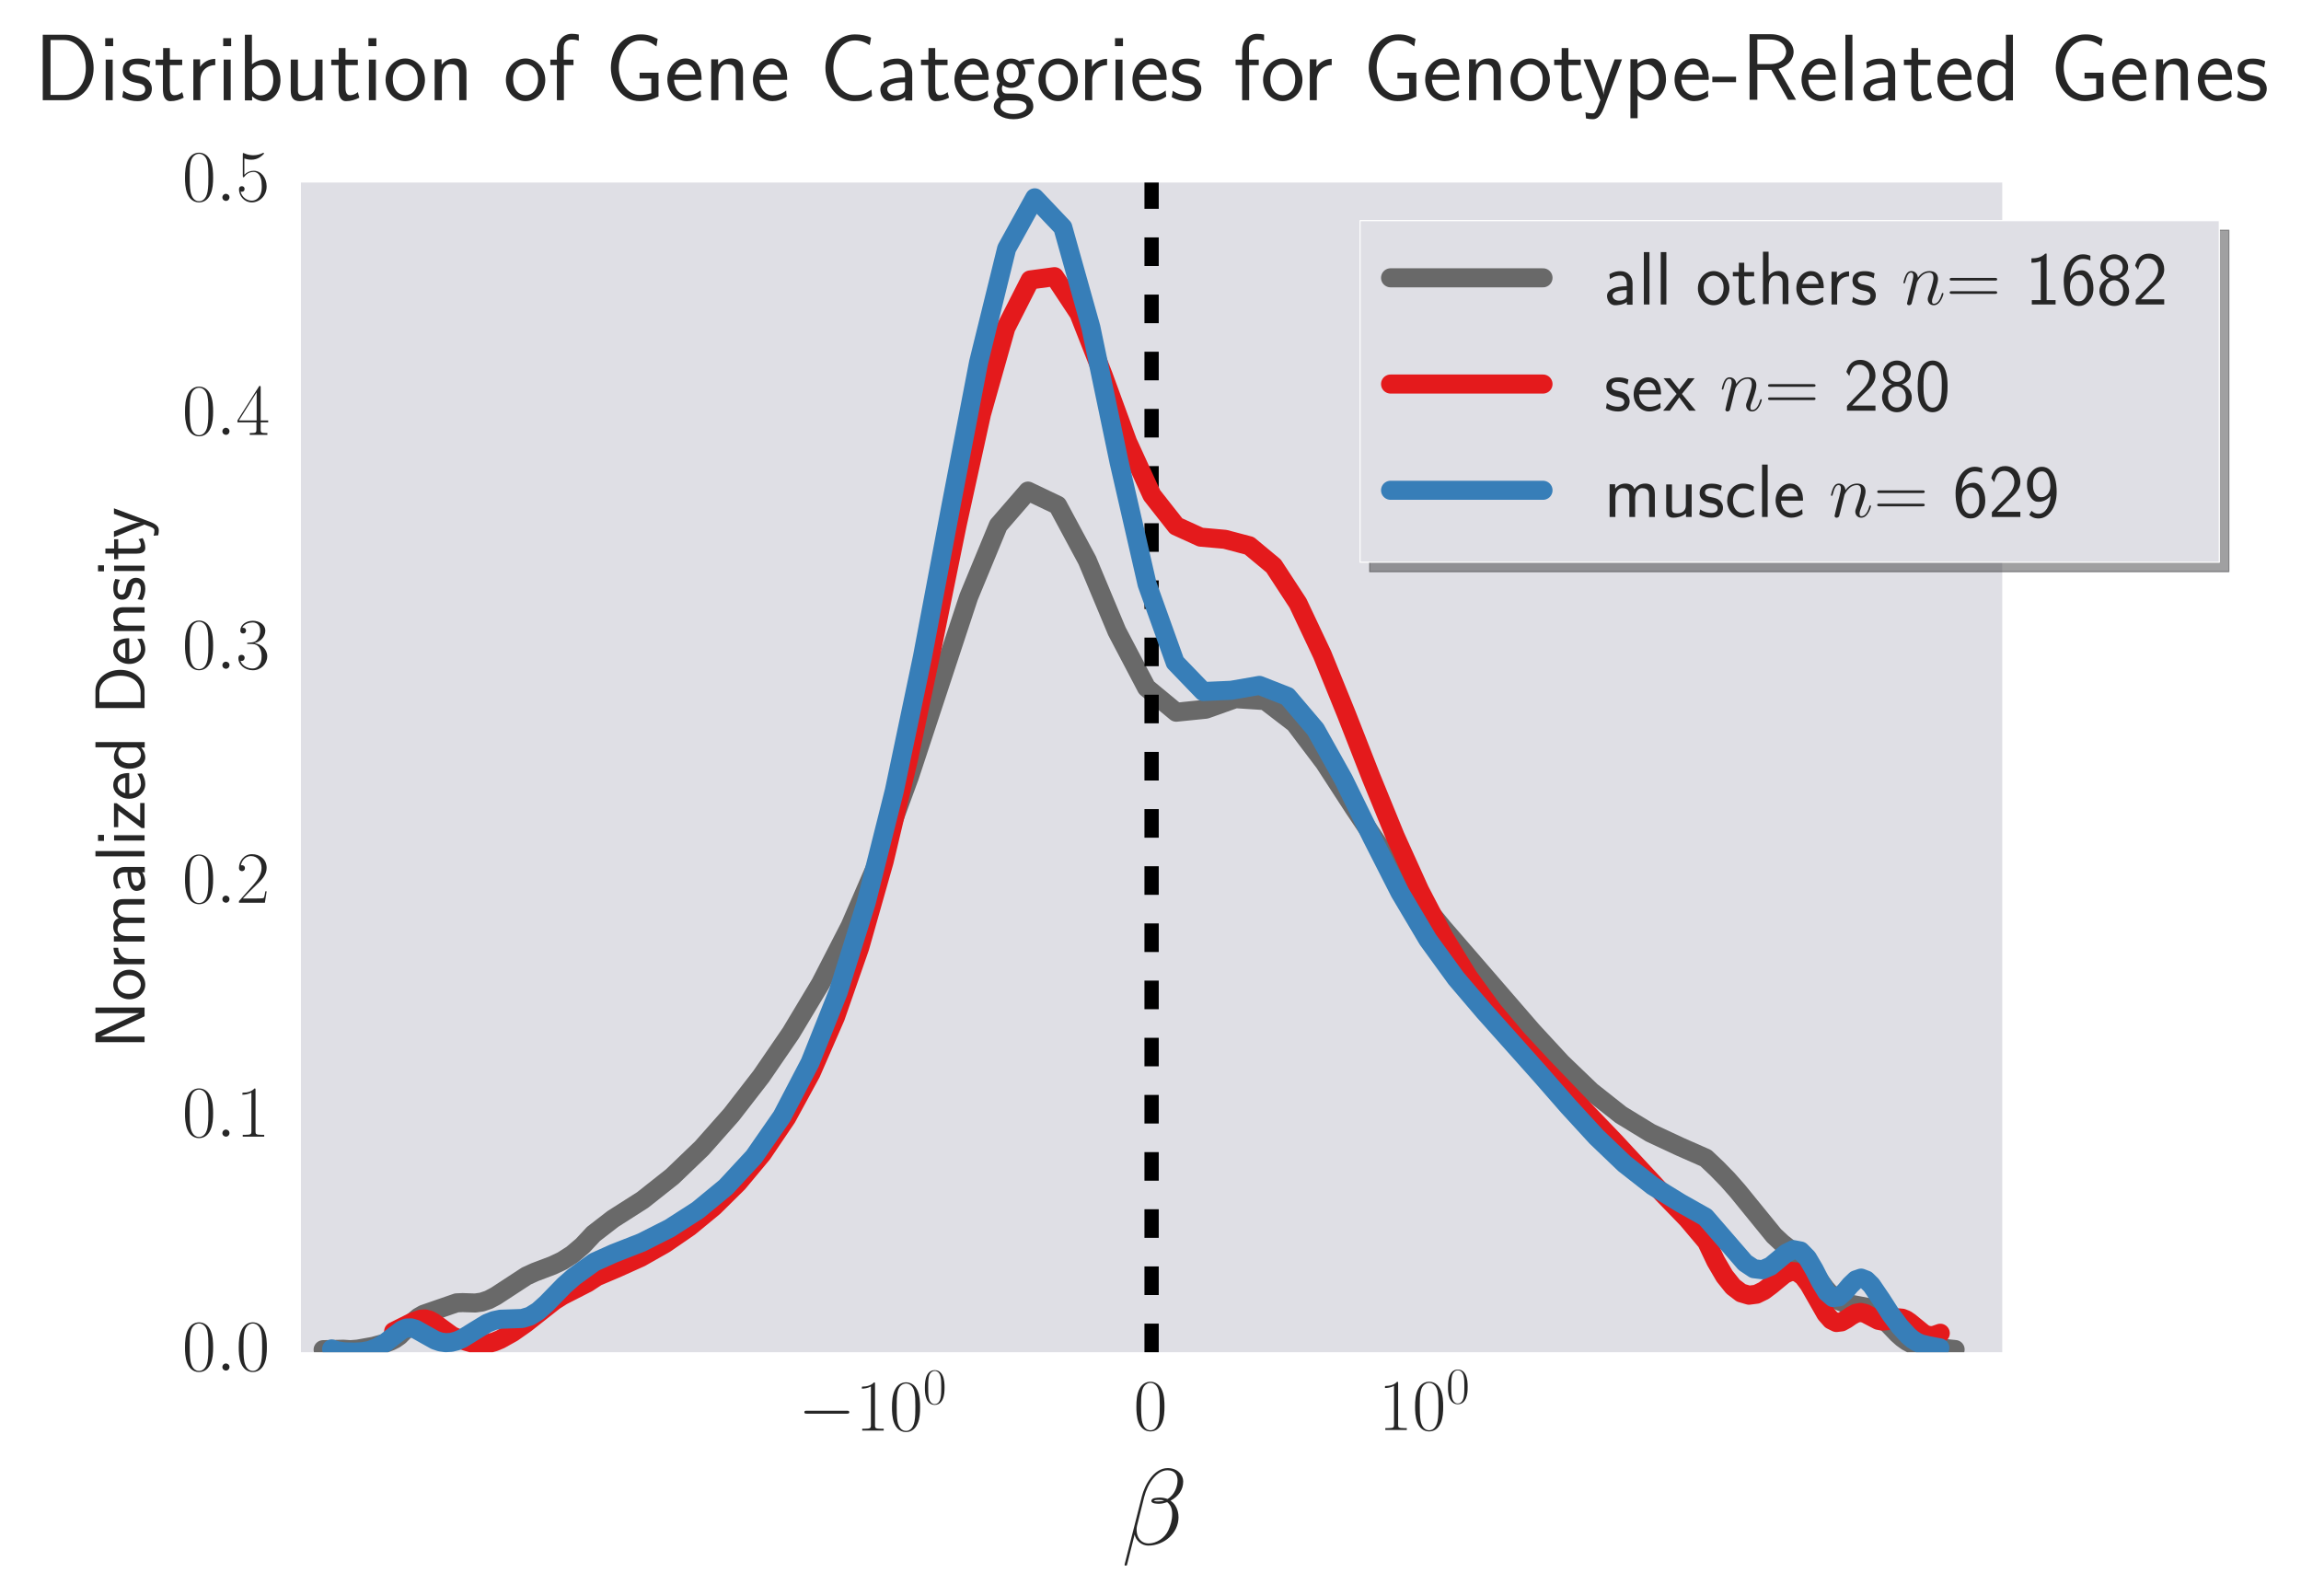 <?xml version="1.0" encoding="utf-8" standalone="no"?>
<!DOCTYPE svg PUBLIC "-//W3C//DTD SVG 1.1//EN"
  "http://www.w3.org/Graphics/SVG/1.1/DTD/svg11.dtd">
<!-- Created with matplotlib (http://matplotlib.org/) -->
<svg height="335pt" version="1.1" viewBox="0 0 483 335" width="483pt" xmlns="http://www.w3.org/2000/svg" xmlns:xlink="http://www.w3.org/1999/xlink">
 <defs>
  <style type="text/css">
*{stroke-linecap:butt;stroke-linejoin:round;stroke-miterlimit:100000;}
  </style>
 </defs>
 <g id="figure_1">
  <g id="patch_1">
   <path d="M 0 335.859 
L 483.461 335.859 
L 483.461 0 
L 0 0 
z
" style="fill:#ffffff;"/>
  </g>
  <g id="axes_1">
   <g id="patch_2">
    <path d="M 63.171 283.833 
L 420.291 283.833 
L 420.291 38.313 
L 63.171 38.313 
z
" style="fill:#dfdfe5;"/>
   </g>
   <g id="matplotlib.axis_1">
    <g id="xtick_1">
     <g id="line2d_1"/>
     <g id="line2d_2"/>
     <g id="text_1">
      <!-- $-10^{0}$ -->
      <defs>
       <path d="M 65.906 23 
C 67.594 23 69.406 23 69.406 25 
C 69.406 27 67.594 27 65.906 27 
L 11.797 27 
C 10.094 27 8.297 27 8.297 25 
C 8.297 23 10.094 23 11.797 23 
z
" id="CMSY10-0"/>
       <path d="M 42 31.641 
C 42 37.75 41.906 48.125 37.703 56.109 
C 34 63.109 28.094 65.594 22.906 65.594 
C 18.094 65.594 12 63.406 8.203 56.203 
C 4.203 48.719 3.797 39.438 3.797 31.641 
C 3.797 25.953 3.906 17.281 7 9.672 
C 11.297 -0.609 19 -2 22.906 -2 
C 27.5 -2 34.5 -0.109 38.594 9.375 
C 41.594 16.281 42 24.359 42 31.641 
M 22.906 -0.406 
C 16.5 -0.406 12.703 5.078 11.297 12.688 
C 10.203 18.562 10.203 27.156 10.203 32.75 
C 10.203 40.438 10.203 46.828 11.5 52.922 
C 13.406 61.391 19 64 22.906 64 
C 27 64 32.297 61.297 34.203 53.125 
C 35.5 47.438 35.594 40.734 35.594 32.75 
C 35.594 26.25 35.594 18.266 34.406 12.375 
C 32.297 1.484 26.406 -0.406 22.906 -0.406 
" id="CMR17-48"/>
       <path d="M 26.594 63.406 
C 26.594 65.5 26.5 65.5 25.094 65.5 
C 21.203 61.188 15.297 59.797 9.703 59.797 
C 9.406 59.797 8.906 59.797 8.797 59.5 
C 8.703 59.297 8.703 59.094 8.703 57 
C 11.797 57 17 57.594 21 59.984 
L 21 7.203 
C 21 3.688 20.797 2.5 12.203 2.5 
L 9.203 2.5 
L 9.203 0 
C 14 0 19 0 23.797 0 
C 28.594 0 33.594 0 38.406 0 
L 38.406 2.5 
L 35.406 2.5 
C 26.797 2.5 26.594 3.594 26.594 7.156 
z
" id="CMR17-49"/>
      </defs>
      <g style="fill:#262626;" transform="translate(167.558 300.287)scale(0.155 -0.155)">
       <use transform="scale(0.996)" xlink:href="#CMSY10-0"/>
       <use transform="translate(77.487 0.0)scale(0.996)" xlink:href="#CMR17-49"/>
       <use transform="translate(123.178 0.0)scale(0.996)" xlink:href="#CMR17-48"/>
       <use transform="translate(168.868 36.154)scale(0.697)" xlink:href="#CMR17-48"/>
      </g>
     </g>
    </g>
    <g id="xtick_2">
     <g id="line2d_3"/>
     <g id="line2d_4"/>
     <g id="text_2">
      <!-- $0$ -->
      <g style="fill:#262626;" transform="translate(237.95 300.157)scale(0.155 -0.155)">
       <use transform="scale(0.996)" xlink:href="#CMR17-48"/>
      </g>
     </g>
    </g>
    <g id="xtick_3">
     <g id="line2d_5"/>
     <g id="line2d_6"/>
     <g id="text_3">
      <!-- $10^{0}$ -->
      <g style="fill:#262626;" transform="translate(289.372 300.157)scale(0.155 -0.155)">
       <use transform="scale(0.996)" xlink:href="#CMR17-49"/>
       <use transform="translate(45.69 0.0)scale(0.996)" xlink:href="#CMR17-48"/>
       <use transform="translate(91.381 36.154)scale(0.697)" xlink:href="#CMR17-48"/>
      </g>
     </g>
    </g>
    <g id="xtick_4">
     <g id="line2d_7"/>
     <g id="line2d_8"/>
    </g>
    <g id="xtick_5">
     <g id="line2d_9"/>
     <g id="line2d_10"/>
    </g>
    <g id="xtick_6">
     <g id="line2d_11"/>
     <g id="line2d_12"/>
    </g>
    <g id="text_4">
     <path d="M 248.365 310.951 
C 248.365 309.591 247.198 308.162 245.114 308.162 
C 242.157 308.162 240.277 311.753 239.683 314.12 
L 236.063 328.398 
C 236.017 328.581 236.153 328.628 236.267 328.628 
C 236.429 328.628 236.543 328.606 236.565 328.491 
L 238.169 322.104 
C 238.398 323.382 239.658 324.431 241.011 324.431 
C 244.287 324.431 247.381 321.875 247.381 318.477 
C 247.381 317.611 247.177 316.744 246.693 316.014 
C 246.418 315.581 246.074 315.262 245.709 314.986 
C 247.359 314.124 248.365 312.745 248.365 310.951 
M 244.38 314.965 
C 244.012 315.101 243.646 315.148 243.21 315.148 
C 242.891 315.148 242.594 315.169 242.179 315.033 
C 242.408 314.872 242.751 314.829 243.235 314.829 
C 243.646 314.829 244.058 314.872 244.38 314.965 
M 247.177 310.747 
C 247.177 311.993 246.557 313.809 245.068 314.646 
C 244.631 314.471 244.037 314.349 243.532 314.349 
C 243.052 314.349 241.677 314.349 241.677 315.055 
C 241.677 315.649 242.938 315.649 243.324 315.649 
C 243.922 315.649 244.448 315.495 245 315.309 
C 245.73 315.903 246.052 316.68 246.052 317.819 
C 246.052 319.143 245.687 320.21 245.25 321.191 
C 244.495 322.881 242.708 323.973 241.126 323.973 
C 239.454 323.973 238.584 322.656 238.584 321.109 
C 238.584 320.901 238.584 320.604 238.673 320.267 
L 240.163 314.281 
C 240.918 311.302 242.844 308.617 245.068 308.617 
C 246.718 308.617 247.177 309.752 247.177 310.747 
" style="fill:#262626;"/>
    </g>
   </g>
   <g id="matplotlib.axis_2">
    <g id="ytick_1">
     <g id="line2d_13"/>
     <g id="line2d_14"/>
     <g id="text_5">
      <!-- $0.0$ -->
      <defs>
       <path d="M 18.406 4.797 
C 18.406 7.688 16 9.672 13.594 9.672 
C 10.703 9.672 8.703 7.281 8.703 4.891 
C 8.703 2 11.094 0 13.5 0 
C 16.406 0 18.406 2.391 18.406 4.797 
" id="CMMI12-58"/>
      </defs>
      <g style="fill:#262626;" transform="translate(38.25 287.694)scale(0.155 -0.155)">
       <use transform="scale(0.996)" xlink:href="#CMR17-48"/>
       <use transform="translate(45.69 0.0)scale(0.996)" xlink:href="#CMMI12-58"/>
       <use transform="translate(72.788 0.0)scale(0.996)" xlink:href="#CMR17-48"/>
      </g>
     </g>
    </g>
    <g id="ytick_2">
     <g id="line2d_15"/>
     <g id="line2d_16"/>
     <g id="text_6">
      <!-- $0.1$ -->
      <g style="fill:#262626;" transform="translate(38.25 238.59)scale(0.155 -0.155)">
       <use transform="scale(0.996)" xlink:href="#CMR17-48"/>
       <use transform="translate(45.69 0.0)scale(0.996)" xlink:href="#CMMI12-58"/>
       <use transform="translate(72.788 0.0)scale(0.996)" xlink:href="#CMR17-49"/>
      </g>
     </g>
    </g>
    <g id="ytick_3">
     <g id="line2d_17"/>
     <g id="line2d_18"/>
     <g id="text_7">
      <!-- $0.2$ -->
      <defs>
       <path d="M 41.703 15.453 
L 39.906 15.453 
C 38.906 8.375 38.094 7.172 37.703 6.562 
C 37.203 5.766 30 5.766 28.594 5.766 
L 9.406 5.766 
C 13 9.672 20 16.75 28.5 24.953 
C 34.594 30.734 41.703 37.531 41.703 47.422 
C 41.703 59.219 32.297 66 21.797 66 
C 10.797 66 4.094 56.312 4.094 47.344 
C 4.094 43.438 7 42.938 8.203 42.938 
C 9.203 42.938 12.203 43.547 12.203 47.031 
C 12.203 50.109 9.594 51 8.203 51 
C 7.594 51 7 50.906 6.594 50.703 
C 8.5 59.219 14.297 63.406 20.406 63.406 
C 29.094 63.406 34.797 56.516 34.797 47.422 
C 34.797 38.734 29.703 31.25 24 24.75 
L 4.094 2.281 
L 4.094 0 
L 39.297 0 
z
" id="CMR17-50"/>
      </defs>
      <g style="fill:#262626;" transform="translate(38.25 189.486)scale(0.155 -0.155)">
       <use transform="scale(0.996)" xlink:href="#CMR17-48"/>
       <use transform="translate(45.69 0.0)scale(0.996)" xlink:href="#CMMI12-58"/>
       <use transform="translate(72.788 0.0)scale(0.996)" xlink:href="#CMR17-50"/>
      </g>
     </g>
    </g>
    <g id="ytick_4">
     <g id="line2d_19"/>
     <g id="line2d_20"/>
     <g id="text_8">
      <!-- $0.3$ -->
      <defs>
       <path d="M 22.094 33.703 
C 31 33.703 34.906 25.969 34.906 17.031 
C 34.906 5 28.5 0.391 22.703 0.391 
C 17.406 0.391 8.797 3.031 6.094 10.828 
C 6.594 10.625 7.094 10.625 7.594 10.625 
C 10 10.625 11.797 12.219 11.797 14.812 
C 11.797 17.703 9.594 19 7.594 19 
C 5.906 19 3.297 18.203 3.297 14.469 
C 3.297 5.234 12.297 -2 22.906 -2 
C 34 -2 42.5 6.719 42.5 16.953 
C 42.5 26.672 34.5 33.703 25 34.797 
C 32.594 36.375 39.906 43.062 39.906 52.016 
C 39.906 59.688 32 65.297 23 65.297 
C 13.906 65.297 5.906 59.828 5.906 52.016 
C 5.906 48.594 8.5 48 9.797 48 
C 11.906 48 13.703 49.297 13.703 51.891 
C 13.703 54.469 11.906 55.766 9.797 55.766 
C 9.406 55.766 8.906 55.766 8.5 55.578 
C 11.406 61.859 19.297 63 22.797 63 
C 26.297 63 32.906 61.328 32.906 51.875 
C 32.906 49.109 32.5 44.188 29.094 39.844 
C 26.094 36 22.703 36 19.406 35.688 
C 18.906 35.688 16.594 35.453 16.203 35.453 
C 15.5 35.359 15.094 35.266 15.094 34.5 
C 15.094 33.797 15.203 33.703 17.203 33.703 
z
" id="CMR17-51"/>
      </defs>
      <g style="fill:#262626;" transform="translate(38.25 140.382)scale(0.155 -0.155)">
       <use transform="scale(0.996)" xlink:href="#CMR17-48"/>
       <use transform="translate(45.69 0.0)scale(0.996)" xlink:href="#CMMI12-58"/>
       <use transform="translate(72.788 0.0)scale(0.996)" xlink:href="#CMR17-51"/>
      </g>
     </g>
    </g>
    <g id="ytick_5">
     <g id="line2d_21"/>
     <g id="line2d_22"/>
     <g id="text_9">
      <!-- $0.4$ -->
      <defs>
       <path d="M 33.594 64.406 
C 33.594 66.5 33.5 66.5 31.703 66.5 
L 2 19.594 
L 2 17 
L 27.797 17 
L 27.797 7.141 
C 27.797 3.5 27.594 2.5 20.594 2.5 
L 18.703 2.5 
L 18.703 0 
C 21.906 0 27.297 0 30.703 0 
C 34.094 0 39.5 0 42.703 0 
L 42.703 2.5 
L 40.797 2.5 
C 33.797 2.5 33.594 3.5 33.594 7.141 
L 33.594 17 
L 43.797 17 
L 43.797 19.594 
L 33.594 19.594 
z
M 28.094 57.859 
L 28.094 19.594 
L 4 19.594 
z
" id="CMR17-52"/>
      </defs>
      <g style="fill:#262626;" transform="translate(38.25 91.278)scale(0.155 -0.155)">
       <use transform="scale(0.996)" xlink:href="#CMR17-48"/>
       <use transform="translate(45.69 0.0)scale(0.996)" xlink:href="#CMMI12-58"/>
       <use transform="translate(72.788 0.0)scale(0.996)" xlink:href="#CMR17-52"/>
      </g>
     </g>
    </g>
    <g id="ytick_6">
     <g id="line2d_23"/>
     <g id="line2d_24"/>
     <g id="text_10">
      <!-- $0.5$ -->
      <defs>
       <path d="M 11.406 57.688 
C 12.406 57.281 16.5 56 20.703 56 
C 30 56 35.094 61.109 38 64.062 
C 38 64.953 38 65.5 37.406 65.5 
C 37.297 65.5 37.094 65.5 36.297 65.047 
C 32.797 63.406 28.703 62.078 23.703 62.078 
C 20.703 62.078 16.203 62.484 11.297 64.672 
C 10.203 65.172 10 65.172 9.906 65.172 
C 9.406 65.172 9.297 65.062 9.297 63.078 
L 9.297 34.422 
C 9.297 32.641 9.297 32.141 10.297 32.141 
C 10.797 32.141 11 32.344 11.5 33.031 
C 14.703 37.516 19.094 39.406 24.094 39.406 
C 27.594 39.406 35.094 37.219 35.094 20.141 
C 35.094 16.953 35.094 11.172 32.094 6.578 
C 29.594 2.484 25.703 0.391 21.406 0.391 
C 14.797 0.391 8.094 5 6.297 12.719 
C 6.703 12.609 7.5 12.422 7.906 12.422 
C 9.203 12.422 11.703 13.125 11.703 16.219 
C 11.703 18.906 9.797 20 7.906 20 
C 5.594 20 4.094 18.594 4.094 15.797 
C 4.094 7.094 11 -2 21.594 -2 
C 31.906 -2 41.703 6.875 41.703 19.75 
C 41.703 31.719 33.906 41 24.203 41 
C 19.094 41 14.797 39.109 11.406 35.531 
z
" id="CMR17-53"/>
      </defs>
      <g style="fill:#262626;" transform="translate(38.25 42.174)scale(0.155 -0.155)">
       <use transform="scale(0.996)" xlink:href="#CMR17-48"/>
       <use transform="translate(45.69 0.0)scale(0.996)" xlink:href="#CMMI12-58"/>
       <use transform="translate(72.788 0.0)scale(0.996)" xlink:href="#CMR17-53"/>
      </g>
     </g>
    </g>
    <g id="text_11">
     <path d="M 20.584 216.645 
L 20.033 216.916 
L 20.033 218.753 
L 30.345 218.753 
L 30.345 217.588 
L 21.177 217.588 
L 21.163 217.572 
C 21.432 217.467 21.565 217.408 22.887 216.794 
L 29.793 213.598 
L 30.345 213.329 
L 30.345 211.489 
L 20.033 211.489 
L 20.033 212.657 
L 29.2 212.657 
L 29.217 212.671 
C 28.948 212.776 28.815 212.834 27.494 213.448 
z
M 27.178 203.553 
C 25.264 203.553 23.769 204.973 23.769 206.647 
C 23.769 208.366 25.308 209.755 27.178 209.755 
C 29.074 209.755 30.494 208.321 30.494 206.661 
C 30.494 204.959 29.03 203.553 27.178 203.553 
M 29.558 206.647 
C 29.558 207.707 28.689 208.62 27.057 208.62 
C 25.322 208.62 24.678 207.558 24.678 206.661 
C 24.678 205.69 25.38 204.69 27.057 204.69 
C 28.75 204.69 29.558 205.662 29.558 206.647 
M 27.162 201.295 
C 25.756 201.295 24.815 200.265 24.815 198.951 
L 23.832 198.951 
C 23.832 199.906 24.309 200.802 25.084 201.342 
L 23.905 201.342 
L 23.905 202.402 
L 30.345 202.402 
L 30.345 201.295 
z
M 25.962 188.724 
C 24.955 188.724 23.769 188.978 23.769 190.652 
C 23.769 191.773 24.47 192.446 24.902 192.745 
C 24.11 193.013 23.769 193.641 23.769 194.538 
C 23.769 195.554 24.348 196.196 24.766 196.539 
L 23.905 196.539 
L 23.905 197.629 
L 30.345 197.629 
L 30.345 196.495 
L 26.704 196.495 
C 25.817 196.495 24.675 196.165 24.675 195.105 
C 24.675 193.744 25.637 193.744 26.074 193.744 
L 30.345 193.744 
L 30.345 192.609 
L 26.704 192.609 
C 25.817 192.609 24.675 192.28 24.675 191.22 
C 24.675 189.859 25.637 189.859 26.074 189.859 
L 30.345 189.859 
L 30.345 188.724 
z
M 26.163 181.984 
C 24.759 181.984 23.788 182.983 23.788 184.328 
C 23.788 184.987 23.907 185.703 24.383 186.525 
L 25.359 186.437 
C 25.095 186.063 24.666 185.421 24.666 184.344 
C 24.666 183.581 25.254 183.119 26.184 183.119 
L 26.758 183.119 
C 26.758 185.51 27.454 187.004 28.649 187.004 
C 29.268 187.004 30.494 186.63 30.494 185.391 
C 30.494 185.166 30.494 183.955 29.838 183.088 
L 30.389 183.088 
L 30.389 181.984 
z
M 28.439 183.119 
C 28.708 183.119 29.065 183.119 29.331 183.567 
C 29.586 183.955 29.586 184.45 29.586 184.657 
C 29.586 185.405 29.151 185.914 28.607 185.914 
C 27.517 185.914 27.517 183.581 27.517 183.119 
z
M 20.033 178.652 
L 20.033 179.757 
L 30.345 179.757 
L 30.345 178.652 
z
M 20.577 175.25 
L 20.577 176.504 
L 21.826 176.504 
L 21.826 175.25 
z
M 23.949 175.325 
L 23.949 176.43 
L 30.345 176.43 
L 30.345 175.325 
z
M 24.502 168.605 
L 23.923 168.605 
L 23.923 173.626 
L 24.815 173.626 
L 24.815 171.713 
C 24.815 171.533 24.815 171.356 24.815 171.176 
L 24.815 170.13 
L 29.735 173.822 
L 30.345 173.822 
L 30.345 168.561 
L 29.422 168.561 
L 29.422 170.592 
C 29.422 170.772 29.422 170.952 29.422 171.132 
L 29.422 172.281 
z
M 27.129 162.265 
C 26.632 162.265 25.668 162.293 24.869 162.772 
C 24.01 163.295 23.769 164.147 23.769 164.79 
C 23.769 166.345 25.236 167.659 27.134 167.659 
C 28.986 167.659 30.494 166.3 30.494 164.582 
C 30.494 163.909 30.3 163.087 29.765 162.34 
C 29.705 162.34 29.378 162.368 29.364 162.385 
C 29.334 162.385 28.874 162.429 28.813 162.429 
C 29.394 163.146 29.586 163.968 29.586 164.565 
C 29.586 165.523 28.787 166.552 27.129 166.599 
z
M 26.31 166.478 
C 25.478 166.284 24.692 165.628 24.692 164.79 
C 24.692 164.565 24.692 163.519 26.31 163.251 
z
M 20.033 155.765 
L 20.033 156.87 
L 24.652 156.87 
C 24.267 157.334 23.909 158.095 23.909 158.934 
C 23.909 160.293 25.369 161.369 27.199 161.369 
C 29.032 161.369 30.494 160.307 30.494 158.978 
C 30.494 157.946 29.943 157.26 29.63 156.9 
L 30.375 156.9 
L 30.375 155.765 
z
M 28.393 156.9 
C 28.6 156.9 28.82 156.9 29.219 157.365 
C 29.469 157.663 29.586 158.021 29.586 158.364 
C 29.586 159.172 29 160.232 27.216 160.232 
C 25.362 160.232 24.815 159.036 24.815 158.215 
C 24.815 157.663 25.081 157.215 25.523 156.9 
z
M 20.033 148.616 
L 30.345 148.616 
L 30.345 144.94 
C 30.345 142.489 28.056 140.607 25.278 140.607 
C 22.41 140.607 20.033 142.489 20.033 144.94 
z
M 29.511 147.392 
L 20.867 147.392 
L 20.867 145.27 
C 20.867 143.266 22.693 141.833 25.278 141.833 
C 27.76 141.833 29.511 143.252 29.511 145.27 
z
M 27.129 133.973 
C 26.632 133.973 25.668 134.001 24.869 134.48 
C 24.01 135.003 23.769 135.855 23.769 136.497 
C 23.769 138.052 25.236 139.367 27.134 139.367 
C 28.986 139.367 30.494 138.008 30.494 136.289 
C 30.494 135.617 30.3 134.795 29.765 134.048 
C 29.705 134.048 29.378 134.076 29.364 134.092 
C 29.334 134.092 28.874 134.137 28.813 134.137 
C 29.394 134.853 29.586 135.675 29.586 136.273 
C 29.586 137.23 28.787 138.26 27.129 138.307 
z
M 26.31 138.185 
C 25.478 137.992 24.692 137.335 24.692 136.497 
C 24.692 136.273 24.692 135.227 26.31 134.958 
z
M 25.962 127.456 
C 25.014 127.456 23.769 127.681 23.769 129.371 
C 23.769 130.326 24.26 130.954 24.766 131.372 
L 23.905 131.372 
L 23.905 132.463 
L 30.345 132.463 
L 30.345 131.328 
L 26.704 131.328 
C 25.759 131.328 24.675 130.968 24.675 129.953 
C 24.675 128.638 25.563 128.594 26.074 128.594 
L 30.345 128.594 
L 30.345 127.456 
z
M 24.211 121.526 
C 23.79 122.409 23.79 123.095 23.79 123.544 
C 23.79 124.606 24.162 125.876 25.668 125.876 
C 27.171 125.876 27.501 124.233 27.592 123.784 
C 27.725 123.095 27.874 122.334 28.617 122.334 
C 29.558 122.334 29.558 123.411 29.558 123.604 
C 29.558 124.202 29.394 125.024 28.855 125.771 
L 29.854 125.951 
C 30.345 125.099 30.494 124.277 30.494 123.588 
C 30.494 121.75 29.373 121.288 28.521 121.288 
C 27.79 121.288 27.297 121.706 27.073 121.991 
C 26.683 122.484 26.639 122.663 26.384 123.887 
C 26.354 124.097 26.191 124.83 25.52 124.83 
C 24.666 124.83 24.666 123.887 24.666 123.679 
C 24.666 122.708 24.967 122.11 25.189 121.706 
z
M 20.577 118.666 
L 20.577 119.92 
L 21.827 119.92 
L 21.827 118.666 
z
M 23.949 118.74 
L 23.949 119.845 
L 30.345 119.845 
L 30.345 118.74 
z
M 24.815 115.128 
L 24.815 113.186 
L 23.954 113.186 
L 23.954 115.128 
L 22.125 115.128 
L 22.125 116.191 
L 23.954 116.191 
L 23.954 117.37 
L 24.815 117.37 
L 24.815 116.219 
L 28.596 116.219 
C 29.448 116.219 30.494 116.025 30.494 115.04 
C 30.494 114.293 30.286 113.604 29.943 112.948 
L 29.065 113.186 
C 29.378 113.545 29.558 113.977 29.558 114.442 
C 29.558 115.098 28.719 115.128 28.346 115.128 
z
M 23.919 106.694 
L 23.919 107.859 
C 27.323 109.129 28.705 109.564 29.45 109.592 
L 29.45 109.608 
C 28.719 109.652 26.935 110.311 25.658 110.834 
L 23.919 111.535 
L 23.919 112.746 
L 30.314 110.101 
C 30.76 110.264 31.43 110.505 31.58 110.579 
C 32.411 110.909 32.411 111.133 32.411 111.371 
C 32.411 111.432 32.411 111.908 32.234 112.447 
L 33.214 112.356 
C 33.289 111.983 33.333 111.609 33.333 111.341 
C 33.333 110.967 33.333 110.22 31.505 109.533 
z
" style="fill:#262626;"/>
    </g>
   </g>
   <g id="line2d_25">
    <path clip-path="url(#paca8605c27)" d="M 67.827 283.305 
L 72.063 283.206 
L 73.567 283.305 
L 75.124 283.181 
L 78.407 282.589 
L 81.036 281.876 
L 81.947 281.543 
L 82.877 281.081 
L 83.827 280.414 
L 85.788 278.442 
L 86.801 277.371 
L 87.838 276.485 
L 88.899 275.878 
L 95.846 273.474 
L 97.115 273.424 
L 99.765 273.507 
L 101.151 273.31 
L 102.58 272.823 
L 104.056 272.047 
L 110.494 267.841 
L 112.258 267.034 
L 116.005 265.616 
L 118.002 264.675 
L 120.091 263.339 
L 122.282 261.477 
L 124.583 259.008 
L 128.668 255.85 
L 134.89 251.882 
L 141.112 246.959 
L 147.335 240.983 
L 153.557 233.955 
L 159.779 225.925 
L 166.001 216.85 
L 172.223 206.487 
L 178.446 194.379 
L 184.668 179.992 
L 190.89 163.047 
L 203.334 125.307 
L 209.556 110.26 
L 215.779 103.083 
L 222.001 106.053 
L 228.223 117.625 
L 234.445 132.501 
L 240.667 144.345 
L 246.89 149.495 
L 253.112 148.87 
L 259.334 146.654 
L 265.556 147.061 
L 271.778 151.837 
L 278.001 160.066 
L 284.223 169.654 
L 290.445 178.919 
L 296.667 187.234 
L 302.889 194.79 
L 321.556 216.364 
L 327.778 223.106 
L 334 229.083 
L 340.222 234.002 
L 346.445 237.806 
L 352.667 240.708 
L 358.064 243.087 
L 360.406 245.307 
L 362.633 247.589 
L 364.756 249.998 
L 372.372 259.349 
L 374.091 260.959 
L 377.346 263.48 
L 378.89 264.908 
L 380.382 266.661 
L 383.227 270.515 
L 384.586 272.029 
L 385.904 273.013 
L 387.186 273.516 
L 391.976 274.419 
L 393.099 274.997 
L 394.194 275.802 
L 396.308 277.888 
L 398.328 279.99 
L 399.305 280.858 
L 400.262 281.549 
L 401.198 282.04 
L 402.116 282.348 
L 403.897 282.622 
L 410.395 283.268 
L 410.395 283.268 
" style="fill:none;stroke:#696969;stroke-linecap:round;stroke-width:4.0;"/>
   </g>
   <g id="line2d_26">
    <path clip-path="url(#paca8605c27)" d="M 241.731 283.833 
L 241.731 38.313 
" style="fill:none;stroke:#000000;stroke-dasharray:6,6;stroke-dashoffset:0.0;stroke-width:3.0;"/>
   </g>
   <g id="line2d_27">
    <path clip-path="url(#paca8605c27)" d="M 82.625 279.487 
L 86.635 277.483 
L 88.343 276.897 
L 89.223 276.852 
L 90.119 277.075 
L 91.034 277.574 
L 94.89 280.389 
L 96.948 281.287 
L 99.105 281.922 
L 100.223 282.111 
L 101.369 282.151 
L 102.545 282.006 
L 103.753 281.668 
L 104.993 281.156 
L 107.581 279.716 
L 110.327 277.791 
L 116.374 273.027 
L 118.02 271.985 
L 123.354 269.255 
L 125.282 267.984 
L 129.383 266.244 
L 134.492 263.942 
L 139.602 261.044 
L 144.711 257.527 
L 149.821 253.321 
L 154.93 248.271 
L 160.04 242.137 
L 165.149 234.591 
L 170.259 225.214 
L 175.368 213.485 
L 180.478 198.836 
L 185.587 180.813 
L 190.697 159.369 
L 195.806 135.224 
L 200.916 110.141 
L 206.026 86.904 
L 211.135 68.818 
L 216.245 58.762 
L 221.354 58.072 
L 226.464 65.796 
L 231.573 78.784 
L 236.683 92.756 
L 241.792 103.927 
L 246.902 110.42 
L 252.011 112.749 
L 257.121 113.203 
L 262.23 114.548 
L 267.34 118.797 
L 272.449 126.611 
L 277.559 137.426 
L 282.669 150.018 
L 287.778 163.081 
L 292.888 175.586 
L 297.997 186.888 
L 303.107 196.7 
L 308.216 205.019 
L 313.326 212.051 
L 318.435 218.132 
L 323.545 223.639 
L 338.873 239.591 
L 349.092 250.62 
L 354.202 255.887 
L 358.227 260.659 
L 360.152 264.703 
L 361.999 267.863 
L 363.774 270.079 
L 365.481 271.383 
L 367.127 271.869 
L 368.714 271.664 
L 370.248 270.914 
L 371.732 269.8 
L 374.561 267.478 
L 375.912 266.874 
L 377.223 266.992 
L 378.498 267.933 
L 379.738 269.601 
L 383.266 275.785 
L 384.383 277.058 
L 385.474 277.602 
L 386.539 277.475 
L 387.579 276.902 
L 388.596 276.195 
L 389.59 275.658 
L 390.564 275.484 
L 391.516 275.701 
L 394.26 277.139 
L 395.139 277.31 
L 396.001 277.237 
L 398.493 276.624 
L 399.294 276.695 
L 400.081 277.008 
L 400.854 277.531 
L 403.823 279.956 
L 404.536 280.252 
L 405.237 280.366 
L 405.928 280.319 
L 407.279 279.85 
L 407.279 279.85 
" style="fill:none;stroke:#e41a1c;stroke-linecap:round;stroke-width:4.0;"/>
   </g>
   <g id="line2d_28">
    <path clip-path="url(#paca8605c27)" d="M 69.61 283.157 
L 70.279 283.386 
L 70.958 283.574 
L 72.348 283.774 
L 74.515 283.818 
L 76.02 283.744 
L 77.577 283.464 
L 79.189 282.846 
L 80.861 281.864 
L 82.597 280.49 
L 84.402 279.127 
L 85.332 278.762 
L 86.282 278.727 
L 87.252 279.007 
L 89.257 280.142 
L 91.355 281.31 
L 92.441 281.678 
L 93.554 281.835 
L 94.696 281.767 
L 95.867 281.471 
L 97.069 280.95 
L 99.573 279.388 
L 102.224 277.773 
L 103.61 277.216 
L 105.04 276.912 
L 109.622 276.757 
L 111.258 276.261 
L 112.956 275.208 
L 114.721 273.621 
L 118.47 269.772 
L 120.468 268.017 
L 124.749 264.922 
L 128.777 263.114 
L 134.672 260.801 
L 140.567 257.821 
L 146.462 254.031 
L 152.357 249.175 
L 158.252 242.81 
L 164.147 234.322 
L 170.042 223.029 
L 175.937 208.27 
L 181.832 189.425 
L 187.727 165.978 
L 193.622 137.929 
L 199.517 106.698 
L 205.411 76.077 
L 211.306 52.176 
L 217.201 41.525 
L 223.096 47.738 
L 228.991 68.744 
L 234.886 96.916 
L 240.781 122.612 
L 246.676 139.041 
L 252.571 145.156 
L 258.466 144.892 
L 264.361 143.865 
L 270.256 146.181 
L 276.151 153.122 
L 282.046 163.659 
L 287.941 175.718 
L 293.836 187.308 
L 299.731 197.24 
L 305.626 205.356 
L 311.521 212.277 
L 323.311 225.489 
L 329.206 232.234 
L 335.101 238.656 
L 340.996 244.302 
L 346.891 248.916 
L 352.786 252.543 
L 357.983 255.471 
L 366.297 265.07 
L 368.157 266.312 
L 369.944 266.528 
L 371.663 265.782 
L 374.916 263.077 
L 376.459 262.304 
L 377.951 262.589 
L 379.396 264.066 
L 380.796 266.447 
L 382.153 269.095 
L 383.472 271.258 
L 384.753 272.362 
L 385.998 272.234 
L 387.211 271.163 
L 388.392 269.755 
L 389.542 268.655 
L 390.664 268.276 
L 391.759 268.699 
L 392.829 269.755 
L 394.894 272.786 
L 396.869 275.855 
L 398.762 278.402 
L 400.579 280.389 
L 401.46 281.131 
L 402.325 281.688 
L 403.174 282.073 
L 404.825 282.47 
L 407.194 282.925 
L 407.194 282.925 
" style="fill:none;stroke:#377eb8;stroke-linecap:round;stroke-width:4.0;"/>
   </g>
   <g id="patch_3">
    <path d="M 420.291 283.833 
L 420.291 38.313 
" style="fill:none;"/>
   </g>
   <g id="patch_4">
    <path d="M 63.171 283.833 
L 420.291 283.833 
" style="fill:none;"/>
   </g>
   <g id="patch_5">
    <path d="M 63.171 283.833 
L 63.171 38.313 
" style="fill:none;"/>
   </g>
   <g id="patch_6">
    <path d="M 63.171 38.313 
L 420.291 38.313 
" style="fill:none;"/>
   </g>
   <g id="text_12">
    <!-- Distribution of Gene Categories for Genotype-Related Genes -->
    <defs>
     <path d="M 32.203 41.047 
C 26.297 43.859 21.703 43.859 18.703 43.859 
C 11.594 43.859 3.094 41.375 3.094 31.297 
C 3.094 21.234 14.094 19.031 17.094 18.422 
C 21.703 17.531 26.797 16.531 26.797 11.562 
C 26.797 5.266 19.594 5.266 18.297 5.266 
C 14.297 5.266 8.797 6.359 3.797 9.969 
L 2.594 3.281 
C 8.297 0 13.797 -1 18.406 -1 
C 30.703 -1 33.797 6.5 33.797 12.203 
C 33.797 17.094 31 20.391 29.094 21.891 
C 25.797 24.5 24.594 24.797 16.406 26.5 
C 15 26.703 10.094 27.797 10.094 32.281 
C 10.094 38 16.406 38 17.797 38 
C 24.297 38 28.297 35.984 31 34.5 
z
" id="CMSS17-115"/>
     <path d="M 8.906 69 
L 8.906 0 
L 33.5 0 
C 49.906 0 62.5 15.312 62.5 33.906 
C 62.5 53.094 49.906 69 33.5 69 
z
M 17.094 5.578 
L 17.094 63.422 
L 31.297 63.422 
C 44.703 63.422 54.297 51.203 54.297 33.906 
C 54.297 17.297 44.797 5.578 31.297 5.578 
z
" id="CMSS17-68"/>
     <path d="M 26 19 
L 26 24.766 
L 1 24.766 
L 1 19 
z
" id="CMSS17-45"/>
     <path d="M 15.094 5.203 
C 18.406 2.016 22.906 -0.078 27.703 -0.078 
C 37 -0.078 45 9.422 45 22.062 
C 45 33.734 39 44 30.406 44 
C 25.406 44 19.406 42.219 14.906 38.625 
L 14.906 43.203 
L 7.5 43.203 
L 7.5 -19 
L 15.094 -19 
z
M 15.094 32.812 
C 15.906 34 19.297 37.734 24.797 37.734 
C 31.797 37.734 37.406 30.625 37.406 22.062 
C 37.406 12.297 30.594 6 23.906 6 
C 21.906 6 19.797 6.484 17.797 8.172 
C 15.094 10.531 15.094 12 15.094 13.391 
z
" id="CMSS17-112"/>
     <path d="M 44.5 43.875 
C 38.797 43.875 33.906 42.781 29.906 40.891 
C 26.594 43.391 23.203 43.875 20.906 43.875 
C 12.203 43.875 5.594 36.703 5.594 28.344 
C 5.594 22.938 8.594 18.859 8.797 18.672 
C 7 16.172 6 13.484 6 10.5 
C 6 7 7.406 4.516 8.5 3.125 
C 3.297 -0.047 2.594 -4.906 2.594 -6.797 
C 2.594 -14.031 11.703 -20 23.406 -20 
C 35.203 -20 44.297 -14.031 44.297 -6.688 
C 44.297 7 29 7 24.797 7 
L 16.703 7 
C 15.203 7 11.203 7 11.203 12.359 
C 11.203 14.391 12.094 15.688 12.203 15.781 
C 13.703 14.688 16.797 13 20.906 13 
C 29.203 13 36.094 19.969 36.094 28.547 
C 36.094 33.312 33.906 36.797 33 38 
L 33.297 38 
C 33.594 38 37.797 38 39.297 38 
C 42.5 38 42.797 37.953 45.594 37.797 
z
M 20.906 18.469 
C 17.5 18.469 12.703 20.547 12.703 28.484 
C 12.703 37.109 18.203 38.5 20.797 38.5 
C 24.203 38.5 29 36.422 29 28.484 
C 29 19.859 23.5 18.469 20.906 18.469 
M 24.703 -0.156 
C 27.094 -0.156 37.203 -0.156 37.203 -6.906 
C 37.203 -11.156 31 -14.516 23.5 -14.516 
C 15.906 -14.516 9.703 -11.25 9.703 -6.797 
C 9.703 -6.297 9.703 -0.156 16.594 -0.156 
z
" id="CMSS17-103"/>
     <path d="M 14.906 21.297 
C 14.906 30.703 21.797 37 30.594 37 
L 30.594 43.578 
C 24.203 43.578 18.203 40.391 14.594 35.203 
L 14.594 43.094 
L 7.5 43.094 
L 7.5 0 
L 14.906 0 
z
" id="CMSS17-114"/>
     <path d="M 16.797 37 
L 26.906 37 
L 26.906 42.766 
L 16.594 42.766 
L 16.594 55.609 
C 16.594 62.719 22 63.938 25.094 63.938 
C 26.094 63.938 28.906 63.938 32.5 62.641 
L 32.5 69.203 
C 30.203 69.703 27.406 70 25.203 70 
C 15.906 70 9.406 62.391 9.406 52.484 
L 9.406 42.766 
L 2.5 42.766 
L 2.5 37 
L 9.406 37 
L 9.406 0 
L 16.797 0 
z
" id="CMSS17-102"/>
     <path d="M 40.797 69 
L 33.406 69 
L 33.406 38.094 
C 30.297 40.672 25.203 43.062 19.594 43.062 
C 10.5 43.062 3.297 33.297 3.297 21.047 
C 3.297 8.781 10.406 -1 19.297 -1 
C 26.203 -1 30.797 2.688 33.203 4.781 
L 33.203 -0.203 
L 40.797 -0.203 
z
M 33.203 13.062 
C 33.203 11.672 33.203 10.203 30.094 7.531 
C 28.094 5.859 25.703 5.078 23.406 5.078 
C 18 5.078 10.906 9 10.906 20.938 
C 10.906 33.344 18.906 37 24.406 37 
C 28.094 37 31.094 35.219 33.203 32.266 
z
" id="CMSS17-100"/>
     <path d="M 44.203 21.188 
C 44.203 34 34.703 44 23.5 44 
C 12 44 2.703 33.703 2.703 21.188 
C 2.703 8.5 12.297 -1 23.406 -1 
C 34.797 -1 44.203 8.797 44.203 21.188 
M 23.5 5.266 
C 16.406 5.266 10.297 11.078 10.297 22 
C 10.297 33.609 17.406 37.922 23.406 37.922 
C 29.906 37.922 36.594 33.219 36.594 22 
C 36.594 10.672 30.094 5.266 23.5 5.266 
" id="CMSS17-111"/>
     <path d="M 39.406 32.953 
L 39.594 33.047 
C 55.203 38.422 55.297 49.172 55.297 51.062 
C 55.297 60.516 45.703 69.578 31.297 69.578 
L 8.906 69.578 
L 8.906 0.5 
L 17.094 0.5 
L 17.094 32 
L 31.797 32 
L 49.5 0.5 
L 57.906 0.5 
z
M 17.094 38.078 
L 17.094 64 
L 30.203 64 
C 42.906 64 47.406 56.828 47.406 51.047 
C 47.406 45.656 43.406 38.078 30.203 38.078 
z
" id="CMSS17-82"/>
     <path d="M 14.797 69 
L 7.406 69 
L 7.406 0 
L 14.797 0 
z
" id="CMSS17-108"/>
     <path d="M 15.297 65.359 
L 6.906 65.359 
L 6.906 57 
L 15.297 57 
z
M 14.797 42.797 
L 7.406 42.797 
L 7.406 0 
L 14.797 0 
z
" id="CMSS17-105"/>
     <path d="M 40.906 29.328 
C 40.906 35.672 39.406 44 28.094 44 
C 21.703 44 17.5 40.719 14.703 37.328 
L 14.703 43.094 
L 7.406 43.094 
L 7.406 0 
L 15 0 
L 15 24.359 
C 15 30.688 17.406 37.938 24.203 37.938 
C 33 37.938 33.297 32 33.297 28.578 
L 33.297 0 
L 40.906 0 
z
" id="CMSS17-110"/>
     <path d="M 14.906 69 
L 7.5 69 
L 7.5 -0.203 
L 15.094 -0.203 
L 15.094 4.281 
C 18.906 0.594 23.5 -1 27.594 -1 
C 37.203 -1 45 8.578 45 21.125 
C 45 32.594 39 43.062 30.094 43.062 
C 23.797 43.062 18.203 40.484 14.906 37.797 
z
M 15.094 31.969 
C 17.297 34.719 20.406 37 24.797 37 
C 30.703 37 37.406 32.766 37.406 21.125 
C 37.406 8.719 29.406 5.078 23.906 5.078 
C 21.906 5.078 19.797 5.562 17.797 7.25 
C 15.094 9.609 15.094 11.078 15.094 12.453 
z
" id="CMSS17-98"/>
     <path d="M 54.703 11.156 
C 48 6.672 44.906 5.375 36.797 5.375 
C 22.797 5.375 14.594 20.359 14.594 34.047 
C 14.594 48.625 23 63 37.203 63 
C 43.594 63 47.797 61.219 52.906 58.047 
L 54.297 65.891 
C 49.5 68.281 43.406 69.375 37.297 69.375 
C 18.094 69.375 6.203 51.812 6.203 34.047 
C 6.203 14.484 20.297 -1 36.297 -1 
C 44.906 -1 47.906 -0.297 55.297 4.375 
z
" id="CMSS17-67"/>
     <path d="M 39.094 21.516 
C 39.094 24.844 38.906 31.297 35.703 36.641 
C 32.203 42.391 26.5 44 22.203 44 
C 11.797 44 3 34.188 3 21.484 
C 3 9.094 12.094 -1 23.594 -1 
C 28.094 -1 33.594 0.297 38.594 3.875 
C 38.594 4.281 38.406 6.469 38.297 6.562 
C 38.297 6.766 38 9.844 38 10.25 
C 33.203 6.359 27.703 5.078 23.703 5.078 
C 17.297 5.078 10.406 10.422 10.094 21.516 
z
M 10.906 27 
C 12.203 32.562 16.594 37.828 22.203 37.828 
C 23.703 37.828 30.703 37.828 32.5 27 
z
" id="CMSS17-101"/>
     <path d="M 40.906 42.797 
L 33.297 42.797 
L 33.297 15.188 
C 33.297 7.781 27.906 4.781 22.203 4.781 
C 15.594 4.781 15 6.984 15 11.078 
L 15 42.797 
L 7.406 42.797 
L 7.406 10.594 
C 7.406 2.797 10.094 -1 17 -1 
C 20.406 -1 28.094 -0.203 33.5 4.781 
L 33.5 0 
L 40.906 0 
z
" id="CMSS17-117"/>
     <path d="M 56.406 29 
L 36.5 29 
L 36.5 22.828 
L 48.797 22.828 
L 48.797 7.359 
C 44.906 6.266 40.906 5.469 36.906 5.469 
C 22.906 5.469 14.594 20.328 14.594 34.375 
C 14.594 48.359 23.297 63 36.906 63 
C 44.594 63 48.906 60.641 54.203 56.672 
L 55.5 64.594 
C 48.906 67.984 44.797 69.375 37.297 69.375 
C 17.906 69.375 6.203 51.938 6.203 34.094 
C 6.203 17.031 18 -1 36.703 -1 
C 43.703 -1 50.203 0.797 56.406 3.875 
z
" id="CMSS17-71"/>
     <path d="M 16.703 37 
L 29.703 37 
L 29.703 42.766 
L 16.703 42.766 
L 16.703 55 
L 9.594 55 
L 9.594 42.766 
L 1.703 42.766 
L 1.703 37 
L 9.406 37 
L 9.406 11.703 
C 9.406 6 10.703 -1 17.297 -1 
C 22.297 -1 26.906 0.391 31.297 2.688 
L 29.703 8.562 
C 27.297 6.469 24.406 5.266 21.297 5.266 
C 16.906 5.266 16.703 10.875 16.703 13.375 
z
" id="CMSS17-116"/>
     <path d="M 37.594 27.984 
C 37.594 37.375 30.906 43.875 21.906 43.875 
C 17.5 43.875 12.703 43.078 7.203 39.891 
L 7.797 33.359 
C 10.297 35.125 14.594 38 21.797 38 
C 26.906 38 30 34.062 30 27.844 
L 30 24 
C 14 24 4 19.344 4 11.344 
C 4 7.203 6.5 -1 14.797 -1 
C 16.297 -1 24.406 -1 30.203 3.391 
L 30.203 -0.297 
L 37.594 -0.297 
z
M 30 12.75 
C 30 10.953 30 8.562 27 6.781 
C 24.406 5.078 21.094 5.078 19.703 5.078 
C 14.703 5.078 11.297 7.984 11.297 11.625 
C 11.297 18.922 26.906 18.922 30 18.922 
z
" id="CMSS17-97"/>
     <path d="M 41.797 43 
L 34 43 
C 25.5 20.219 22.594 10.969 22.406 5.984 
L 22.297 5.984 
C 22 10.875 17.594 22.812 14.094 31.359 
L 9.406 43 
L 1.297 43 
L 19 0.203 
C 17.906 -2.781 16.297 -7.266 15.797 -8.266 
C 13.594 -13.828 12.094 -13.828 10.5 -13.828 
C 10.094 -13.828 6.906 -13.828 3.297 -12.641 
L 3.906 -19.203 
C 6.406 -19.703 8.906 -20 10.703 -20 
C 13.203 -20 18.203 -20 22.797 -7.766 
z
" id="CMSS17-121"/>
    </defs>
    <g style="fill:#262626;" transform="translate(7.2 21.037)scale(0.2 -0.2)">
     <use transform="scale(0.996)" xlink:href="#CMSS17-68"/>
     <use transform="translate(67.543 0.0)scale(0.996)" xlink:href="#CMSS17-105"/>
     <use transform="translate(89.724 0.0)scale(0.996)" xlink:href="#CMSS17-115"/>
     <use transform="translate(125.637 0.0)scale(0.996)" xlink:href="#CMSS17-116"/>
     <use transform="translate(159.469 0.0)scale(0.996)" xlink:href="#CMSS17-114"/>
     <use transform="translate(191.378 0.0)scale(0.996)" xlink:href="#CMSS17-105"/>
     <use transform="translate(213.559 0.0)scale(0.996)" xlink:href="#CMSS17-98"/>
     <use transform="translate(261.764 0.0)scale(0.996)" xlink:href="#CMSS17-117"/>
     <use transform="translate(309.969 0.0)scale(0.996)" xlink:href="#CMSS17-116"/>
     <use transform="translate(343.801 0.0)scale(0.996)" xlink:href="#CMSS17-105"/>
     <use transform="translate(365.981 0.0)scale(0.996)" xlink:href="#CMSS17-111"/>
     <use transform="translate(412.825 0.0)scale(0.996)" xlink:href="#CMSS17-110"/>
     <use transform="translate(492.259 0.0)scale(0.996)" xlink:href="#CMSS17-111"/>
     <use transform="translate(539.103 0.0)scale(0.996)" xlink:href="#CMSS17-102"/>
     <use transform="translate(598.958 0.0)scale(0.996)" xlink:href="#CMSS17-71"/>
     <use transform="translate(661.417 0.0)scale(0.996)" xlink:href="#CMSS17-101"/>
     <use transform="translate(703.055 0.0)scale(0.996)" xlink:href="#CMSS17-110"/>
     <use transform="translate(751.26 0.0)scale(0.996)" xlink:href="#CMSS17-101"/>
     <use transform="translate(824.128 0.0)scale(0.996)" xlink:href="#CMSS17-67"/>
     <use transform="translate(883.984 0.0)scale(0.996)" xlink:href="#CMSS17-97"/>
     <use transform="translate(928.906 0.0)scale(0.996)" xlink:href="#CMSS17-116"/>
     <use transform="translate(962.738 0.0)scale(0.996)" xlink:href="#CMSS17-101"/>
     <use transform="translate(1004.376 0.0)scale(0.996)" xlink:href="#CMSS17-103"/>
     <use transform="translate(1051.22 0.0)scale(0.996)" xlink:href="#CMSS17-111"/>
     <use transform="translate(1095.461 0.0)scale(0.996)" xlink:href="#CMSS17-114"/>
     <use transform="translate(1127.371 0.0)scale(0.996)" xlink:href="#CMSS17-105"/>
     <use transform="translate(1149.552 0.0)scale(0.996)" xlink:href="#CMSS17-101"/>
     <use transform="translate(1191.191 0.0)scale(0.996)" xlink:href="#CMSS17-115"/>
     <use transform="translate(1258.333 0.0)scale(0.996)" xlink:href="#CMSS17-102"/>
     <use transform="translate(1286.96 0.0)scale(0.996)" xlink:href="#CMSS17-111"/>
     <use transform="translate(1331.201 0.0)scale(0.996)" xlink:href="#CMSS17-114"/>
     <use transform="translate(1394.34 0.0)scale(0.996)" xlink:href="#CMSS17-71"/>
     <use transform="translate(1456.798 0.0)scale(0.996)" xlink:href="#CMSS17-101"/>
     <use transform="translate(1498.437 0.0)scale(0.996)" xlink:href="#CMSS17-110"/>
     <use transform="translate(1546.642 0.0)scale(0.996)" xlink:href="#CMSS17-111"/>
     <use transform="translate(1593.486 0.0)scale(0.996)" xlink:href="#CMSS17-116"/>
     <use transform="translate(1624.715 0.0)scale(0.996)" xlink:href="#CMSS17-121"/>
     <use transform="translate(1667.715 0.0)scale(0.996)" xlink:href="#CMSS17-112"/>
     <use transform="translate(1718.522 0.0)scale(0.996)" xlink:href="#CMSS17-101"/>
     <use transform="translate(1760.161 0.0)scale(0.996)" xlink:href="#CMSS17-45"/>
     <use transform="translate(1791.39 0.0)scale(0.996)" xlink:href="#CMSS17-82"/>
     <use transform="translate(1851.806 0.0)scale(0.996)" xlink:href="#CMSS17-101"/>
     <use transform="translate(1893.445 0.0)scale(0.996)" xlink:href="#CMSS17-108"/>
     <use transform="translate(1915.626 0.0)scale(0.996)" xlink:href="#CMSS17-97"/>
     <use transform="translate(1960.548 0.0)scale(0.996)" xlink:href="#CMSS17-116"/>
     <use transform="translate(1994.379 0.0)scale(0.996)" xlink:href="#CMSS17-101"/>
     <use transform="translate(2036.018 0.0)scale(0.996)" xlink:href="#CMSS17-100"/>
     <use transform="translate(2115.452 0.0)scale(0.996)" xlink:href="#CMSS17-71"/>
     <use transform="translate(2177.91 0.0)scale(0.996)" xlink:href="#CMSS17-101"/>
     <use transform="translate(2219.549 0.0)scale(0.996)" xlink:href="#CMSS17-110"/>
     <use transform="translate(2267.754 0.0)scale(0.996)" xlink:href="#CMSS17-101"/>
     <use transform="translate(2309.393 0.0)scale(0.996)" xlink:href="#CMSS17-115"/>
    </g>
   </g>
   <g id="legend_1">
    <g id="patch_7">
     <path d="M 287.492 120.011 
L 467.859 120.011 
L 467.859 48.313 
L 287.492 48.313 
z
" style="fill:#434345;opacity:0.5;stroke:#434345;stroke-linejoin:miter;stroke-width:0.24;"/>
    </g>
    <g id="patch_8">
     <path d="M 285.492 118.011 
L 465.859 118.011 
L 465.859 46.313 
L 285.492 46.313 
z
" style="fill:#dfdfe5;stroke:#ffffff;stroke-linejoin:miter;stroke-width:0.24;"/>
    </g>
    <g id="line2d_29">
     <path d="M 291.892 58.313 
L 323.892 58.313 
" style="fill:none;stroke:#696969;stroke-linecap:round;stroke-width:4.0;"/>
    </g>
    <g id="line2d_30"/>
    <g id="text_13">
     <!-- all others $n$= 1682 -->
     <defs>
      <path d="M 25.797 21.203 
C 28.594 24.078 32.797 27.562 35.703 31.047 
C 38.5 34.438 42.203 39.234 42.203 46.203 
C 42.203 57.141 34.797 67 22.203 67 
C 12.297 67 6.594 60.828 3.906 51.156 
L 7.797 45.766 
C 10 54.844 13.094 60.625 20.906 60.625 
C 29.5 60.625 34.297 53.641 34.297 45.969 
C 34.297 36.797 27.297 29.703 22 24.422 
C 16.094 18.547 10.297 12.562 4.703 6.375 
L 4.703 0 
L 42.203 0 
L 42.203 6.766 
L 25.203 6.766 
C 24 6.766 22.797 6.766 21.594 6.766 
L 11.594 6.766 
L 11.594 6.859 
z
" id="CMSS17-50"/>
      <path d="M 39 64.078 
C 34.797 65.781 31.797 66.078 29 66.078 
C 16 66.078 3.906 52.625 3.906 31.344 
C 3.906 4.141 15.406 -2 23.594 -2 
C 28.094 -2 32.594 -0.609 36.906 4.375 
C 41.297 9.641 43 14.031 43 21.703 
C 43 34.047 36.906 45 27.797 45 
C 21.203 45 15.5 41.516 12 37.125 
C 13 50.906 19.594 60 29.094 60 
C 31.703 60 35.094 59.625 39 57.969 
z
M 12.094 21.391 
C 12.094 22.188 12.094 22.688 12.203 24.188 
C 12.203 31.953 16.703 38.922 24 38.922 
C 28.703 38.922 31.094 36.438 32.906 33.359 
C 35 29.469 35.094 25.781 35.094 21.688 
C 35.094 17.812 35.094 13.922 32.797 9.953 
C 30.906 6.859 28.406 4.172 23.594 4.172 
C 14.094 4.172 12.5 17.406 12.094 21.391 
" id="CMSS17-54"/>
      <path d="M 30.203 34.719 
C 37.797 37.188 41.703 43.125 41.703 48.969 
C 41.703 58.156 33.703 66.078 23.5 66.078 
C 12.906 66.078 5.203 57.938 5.203 49.125 
C 5.203 43.438 9 37.547 16.703 35.016 
C 6.906 31.203 3.906 23.625 3.906 17.953 
C 3.906 6.969 12.797 -2 23.406 -2 
C 34.406 -2 43 7.109 43 17.781 
C 43 24.328 39.094 31.25 30.203 34.719 
M 23.5 38 
C 16.797 38 12.297 42.375 12.297 49 
C 12.297 55.719 16.797 60 23.5 60 
C 29.703 60 34.594 56.109 34.594 49 
C 34.594 41.984 29.797 38 23.5 38 
M 23.5 4.172 
C 17.797 4.172 11.703 8.078 11.703 18.062 
C 11.703 28.328 18.5 31.922 23.406 31.922 
C 28.797 31.922 35.203 28.125 35.203 18.062 
C 35.203 7.672 28.594 4.172 23.5 4.172 
" id="CMSS17-56"/>
      <path d="M 20.594 29.234 
C 20.797 29.844 23.297 34.828 27 38.016 
C 29.594 40.406 33 42.016 36.906 42.016 
C 40.906 42.016 42.297 39.016 42.297 35.031 
C 42.297 29.344 38.203 17.969 36.203 12.578 
C 35.297 10.172 34.797 8.875 34.797 7.078 
C 34.797 2.594 37.906 -1 42.703 -1 
C 52 -1 55.5 13.672 55.5 14.266 
C 55.5 14.766 55.094 15.172 54.5 15.172 
C 53.594 15.172 53.5 14.875 53 13.172 
C 50.703 4.984 46.906 1 43 1 
C 42 1 40.406 1 40.406 4.203 
C 40.406 6.703 41.5 9.703 42.094 11.094 
C 44.094 16.609 48.297 27.812 48.297 33.516 
C 48.297 39.5 44.797 44 37.203 44 
C 28.297 44 23.594 37.734 21.797 35.234 
C 21.5 40.906 17.406 44 13 44 
C 9.797 44 7.594 42.109 5.906 38.719 
C 4.094 35.125 2.703 29.141 2.703 28.734 
C 2.703 28.344 3.094 27.844 3.797 27.844 
C 4.594 27.844 4.703 27.938 5.297 30.234 
C 6.906 36.328 8.703 42.016 12.703 42.016 
C 15 42.016 15.797 40.406 15.797 37.422 
C 15.797 35.219 14.797 31.328 14.094 28.234 
L 11.297 17.469 
C 10.906 15.562 9.797 11.078 9.297 9.281 
C 8.594 6.688 7.5 2 7.5 1.5 
C 7.5 0.094 8.594 -1 10.094 -1 
C 11.297 -1 12.703 -0.406 13.5 1.094 
C 13.703 1.594 14.594 5.094 15.094 7.078 
L 17.297 16.062 
z
" id="CMMI12-110"/>
      <path d="M 28.406 67 
L 26.5 67 
C 21.094 61.562 14.797 60.781 8.406 60.781 
L 8.406 55 
C 11.297 55 16 55 20.703 57.297 
L 20.703 5.766 
L 8.906 5.766 
L 8.906 0 
L 40.203 0 
L 40.203 5.766 
L 28.406 5.766 
z
" id="CMSS17-49"/>
      <path d="M 40.906 29.547 
C 40.906 35.812 39.406 44.062 28.094 44.062 
C 21.797 44.062 17.703 40.984 14.797 37.609 
L 14.797 69.5 
L 7.406 69.5 
L 7.406 0.5 
L 15 0.5 
L 15 24.578 
C 15 30.828 17.406 38 24.203 38 
C 33 38 33.297 32.125 33.297 28.734 
L 33.297 0.5 
L 40.906 0.5 
z
" id="CMSS17-104"/>
      <path d="M 64.797 31.516 
C 66.297 31.516 67.797 31.516 67.797 33.203 
C 67.797 35 66.094 35 64.406 35 
L 8.594 35 
C 6.906 35 5.203 35 5.203 33.203 
C 5.203 31.516 6.703 31.516 8.203 31.516 
z
M 64.406 14 
C 66.094 14 67.797 14 67.797 15.797 
C 67.797 17.484 66.297 17.484 64.797 17.484 
L 8.203 17.484 
C 6.703 17.484 5.203 17.484 5.203 15.797 
C 5.203 14 6.906 14 8.594 14 
z
" id="CMSS17-61"/>
     </defs>
     <g style="fill:#262626;" transform="translate(336.692 63.913)scale(0.16 -0.16)">
      <use transform="scale(0.996)" xlink:href="#CMSS17-97"/>
      <use transform="translate(44.922 0.0)scale(0.996)" xlink:href="#CMSS17-108"/>
      <use transform="translate(67.103 0.0)scale(0.996)" xlink:href="#CMSS17-108"/>
      <use transform="translate(120.512 0.0)scale(0.996)" xlink:href="#CMSS17-111"/>
      <use transform="translate(167.356 0.0)scale(0.996)" xlink:href="#CMSS17-116"/>
      <use transform="translate(201.188 0.0)scale(0.996)" xlink:href="#CMSS17-104"/>
      <use transform="translate(249.393 0.0)scale(0.996)" xlink:href="#CMSS17-101"/>
      <use transform="translate(291.031 0.0)scale(0.996)" xlink:href="#CMSS17-114"/>
      <use transform="translate(322.941 0.0)scale(0.996)" xlink:href="#CMSS17-115"/>
      <use transform="translate(390.084 0.0)scale(0.996)" xlink:href="#CMMI12-110"/>
      <use transform="translate(448.314 0.0)scale(0.996)" xlink:href="#CMSS17-61"/>
      <use transform="translate(552.411 0.0)scale(0.996)" xlink:href="#CMSS17-49"/>
      <use transform="translate(599.255 0.0)scale(0.996)" xlink:href="#CMSS17-54"/>
      <use transform="translate(646.098 0.0)scale(0.996)" xlink:href="#CMSS17-56"/>
      <use transform="translate(692.942 0.0)scale(0.996)" xlink:href="#CMSS17-50"/>
     </g>
    </g>
    <g id="line2d_31">
     <path d="M 291.892 80.612 
L 323.892 80.612 
" style="fill:none;stroke:#e41a1c;stroke-linecap:round;stroke-width:4.0;"/>
    </g>
    <g id="line2d_32"/>
    <g id="text_14">
     <!-- sex $n$= 280 -->
     <defs>
      <path d="M 43.094 31.938 
C 43.094 37.578 43 48.078 38.906 56.188 
C 34.797 64 28.203 66.078 23.5 66.078 
C 16.703 66.078 10.906 62.109 7.906 55.781 
C 4.703 49.156 3.797 42.328 3.797 31.938 
C 3.797 24.828 4.094 16.109 7.703 8.484 
C 11.797 0.078 18.703 -2 23.406 -2 
C 29.594 -2 35.594 1.266 39 8.094 
C 42.5 15.219 43.094 23.031 43.094 31.938 
M 23.406 4.078 
C 15.797 4.078 13.5 12.672 12.797 15.547 
C 11.594 20.469 11.406 25.219 11.406 33.031 
C 11.406 39.156 11.406 46.062 13.297 51.516 
C 15.594 57.828 19.594 60 23.406 60 
C 30.797 60 33.203 52.688 34 50.125 
C 35.5 44.891 35.5 38.766 35.5 33.031 
C 35.5 23.844 35.5 4.078 23.406 4.078 
" id="CMSS17-48"/>
      <path d="M 24.797 22.094 
L 41.5 42.797 
L 32.797 42.797 
L 21.297 27.766 
L 9.406 42.797 
L 0.5 42.797 
L 17.797 22.094 
L 0 0 
L 8.797 0 
L 21.297 17.516 
L 34.297 0 
L 43.094 0 
z
" id="CMSS17-120"/>
     </defs>
     <g style="fill:#262626;" transform="translate(336.692 86.212)scale(0.16 -0.16)">
      <use transform="scale(0.996)" xlink:href="#CMSS17-115"/>
      <use transform="translate(35.914 0.0)scale(0.996)" xlink:href="#CMSS17-101"/>
      <use transform="translate(77.552 0.0)scale(0.996)" xlink:href="#CMSS17-120"/>
      <use transform="translate(151.782 0.0)scale(0.996)" xlink:href="#CMMI12-110"/>
      <use transform="translate(210.012 0.0)scale(0.996)" xlink:href="#CMSS17-61"/>
      <use transform="translate(314.109 0.0)scale(0.996)" xlink:href="#CMSS17-50"/>
      <use transform="translate(360.952 0.0)scale(0.996)" xlink:href="#CMSS17-56"/>
      <use transform="translate(407.796 0.0)scale(0.996)" xlink:href="#CMSS17-48"/>
     </g>
    </g>
    <g id="line2d_33">
     <path d="M 291.892 102.912 
L 323.892 102.912 
" style="fill:none;stroke:#377eb8;stroke-linecap:round;stroke-width:4.0;"/>
    </g>
    <g id="line2d_34"/>
    <g id="text_15">
     <!-- muscle $n$= 629 -->
     <defs>
      <path d="M 38.5 39.703 
C 38.5 40.391 33.906 42.406 32.703 42.797 
C 29.406 44 25.203 44 24.094 44 
C 11.094 44 3.297 32.703 3.297 21.297 
C 3.297 9.297 12 -1 23.703 -1 
C 30.406 -1 35.203 1.188 39.094 3.781 
L 38.5 10.375 
C 34.203 7.078 29.203 5.266 23.797 5.266 
C 16 5.266 10.906 12.094 10.906 21.391 
C 10.906 28.609 14.203 37.719 24.203 37.719 
C 29.703 37.719 32.797 36.609 37.406 33.516 
z
" id="CMSS17-99"/>
      <path d="M 67 29.328 
C 67 36.062 65.297 44 54.094 44 
C 46.594 44 42.094 39.312 40.094 36.422 
C 38.297 41.719 34.094 44 28.094 44 
C 21.297 44 17 40.125 14.703 37.328 
L 14.703 43.094 
L 7.406 43.094 
L 7.406 0 
L 15 0 
L 15 24.359 
C 15 30.297 17.203 37.938 24.297 37.938 
C 33.406 37.938 33.406 31.5 33.406 28.578 
L 33.406 0 
L 41 0 
L 41 24.359 
C 41 30.297 43.203 37.938 50.297 37.938 
C 59.406 37.938 59.406 31.5 59.406 28.578 
L 59.406 0 
L 67 0 
z
" id="CMSS17-109"/>
      <path d="M 6.797 2.719 
C 9.594 0.328 13.203 -2 19.297 -2 
C 31.406 -2 43 11.266 43 32.734 
C 43 61.438 30.5 66.078 23.797 66.078 
C 17.094 66.078 12.797 63.141 9.094 58.453 
C 4.703 53.078 3.906 48.281 3.906 42.703 
C 3.906 36.047 5.094 31.953 7.906 27.266 
C 11.703 21.203 15.203 19.922 19.094 19.922 
C 25 19.922 30.906 22.797 34.906 27.75 
C 34.203 14.094 28.094 4.172 19.297 4.172 
C 15.703 4.172 12.797 5.297 9.906 8.062 
z
M 34.594 42.906 
C 34.703 42.234 34.703 40.969 34.703 40.562 
C 34.703 32.406 29.906 26 22.906 26 
C 18.297 26 15.906 28.328 14.094 31.344 
C 11.906 35.141 11.797 38.828 11.797 42.703 
C 11.797 46.5 11.797 50.688 14.594 54.859 
C 16.703 57.859 19.297 60 23.797 60 
C 33 60 34.5 46.875 34.594 42.906 
" id="CMSS17-57"/>
     </defs>
     <g style="fill:#262626;" transform="translate(336.692 108.512)scale(0.16 -0.16)">
      <use transform="scale(0.996)" xlink:href="#CMSS17-109"/>
      <use transform="translate(74.229 0.0)scale(0.996)" xlink:href="#CMSS17-117"/>
      <use transform="translate(122.434 0.0)scale(0.996)" xlink:href="#CMSS17-115"/>
      <use transform="translate(158.348 0.0)scale(0.996)" xlink:href="#CMSS17-99"/>
      <use transform="translate(199.987 0.0)scale(0.996)" xlink:href="#CMSS17-108"/>
      <use transform="translate(222.167 0.0)scale(0.996)" xlink:href="#CMSS17-101"/>
      <use transform="translate(295.035 0.0)scale(0.996)" xlink:href="#CMMI12-110"/>
      <use transform="translate(353.265 0.0)scale(0.996)" xlink:href="#CMSS17-61"/>
      <use transform="translate(457.362 0.0)scale(0.996)" xlink:href="#CMSS17-54"/>
      <use transform="translate(504.206 0.0)scale(0.996)" xlink:href="#CMSS17-50"/>
      <use transform="translate(551.05 0.0)scale(0.996)" xlink:href="#CMSS17-57"/>
     </g>
    </g>
   </g>
  </g>
 </g>
 <defs>
  <clipPath id="paca8605c27">
   <rect height="245.52" width="357.12" x="63.171" y="38.313"/>
  </clipPath>
 </defs>
</svg>
